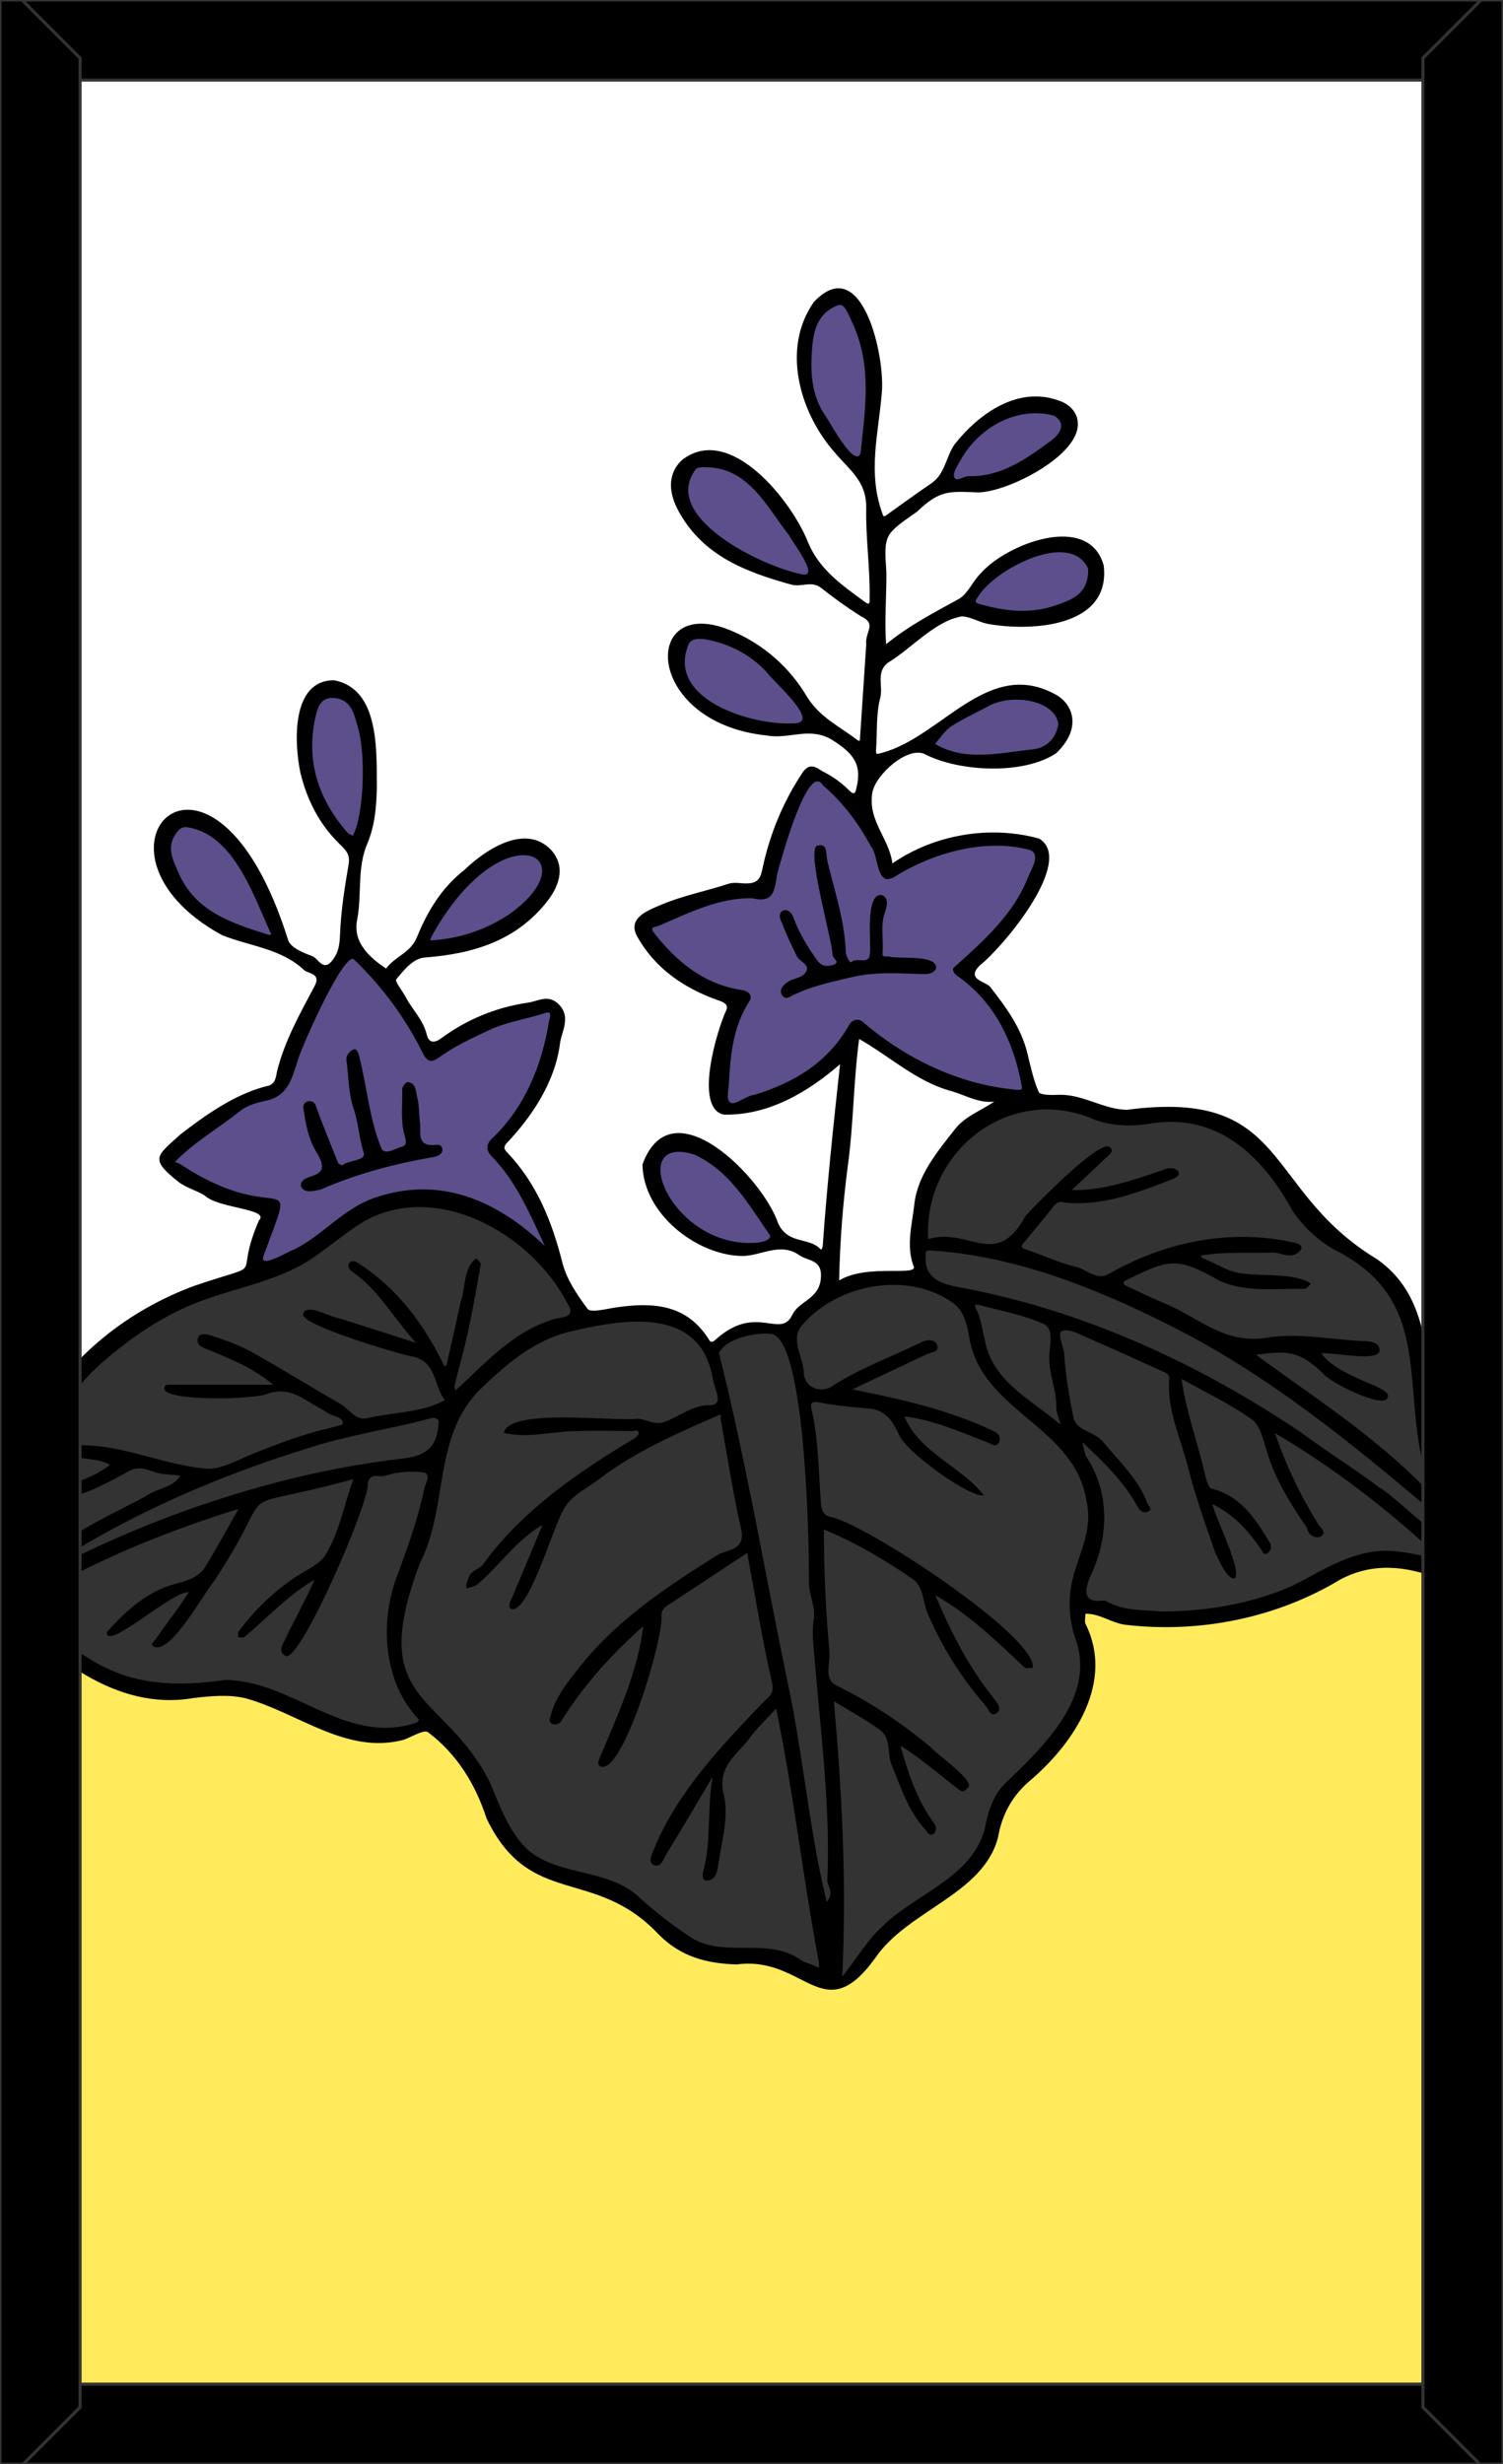 <svg xmlns="http://www.w3.org/2000/svg" xmlns:xlink="http://www.w3.org/1999/xlink" viewBox="0 0 976 1600">
<rect x="0" y="0" width="976" height="1600" fill="#808080" stroke="none"/>
<style type="text/css">
	.st0{fill:#FFFFFF;}
	.st1{clip-path:url(#SVGID_2_);}
	.st2{fill:#5D4E8C;}
	.st3{fill:#333333;}
	.st4{fill:#FFEB5C;}
	.st5{fill:none;stroke:#333333;stroke-width:2;stroke-linecap:square;stroke-miterlimit:3;}
</style>
<g id="Paper_Backing">
	<path class="st0" d="M960,22v1556c0,3.3-2.7,6-6,6H22c-3.3,0-6-2.7-6-6V22c0-3.3,2.7-6,6-6h932C957.3,16,960,18.7,960,22z"/>
</g>
<g id="Wikipedia_Cropped">
	<g>
		<defs>
			<path id="SVGID_1_" d="M960,22v1556c0,3.3-2.7,6-6,6H22c-3.3,0-6-2.7-6-6V22c0-3.3,2.7-6,6-6h932C957.3,16,960,18.7,960,22z"/>
		</defs>
		<clipPath id="SVGID_2_">
			<use xlink:href="#SVGID_1_"  style="overflow:visible;"/>
		</clipPath>
		<g class="st1">
			<path class="st2" d="M172.4,823c-4.5,0-6.5-4.6-4.9-8.8c24.6-49.8-17.2-24.9-52.3-54.8c-19.6-9.2,31.4-32.3,38-41
				c12.1-8.3,33.6-7.2,35.4-28.2c7.6-24.6,20.8-47.3,33.7-68.4c17.5-15.6,46.6,50.9,58.1,60.4c23.2-9.9,46.8-24.2,72.8-28.5
				c20.2-0.5-3.7,47.7-9.6,61.2c-2.9,11.8-24.7,21.9-20.1,34.4c12.6,16.1,32.5,41.3,32.8,63c-23.7-10.9-43.3-33.9-64.5-34.3
				C243.2,764.2,214.3,810.5,172.4,823z M489.3,811c-28.3,3.3-80.6-33.5-59.2-63.4C450.1,722.4,533.3,813.1,489.3,811L489.3,811z
				 M475.7,720.3c-18.8-8.2,2-52.7,3.9-71.3c-18.8-10.2-51.2-19.1-59.8-47.6c17.6-11.8,43.1-19.7,64.6-22.7
				c5.2-0.1,12.6,3.7,14.6-3.3c22.8-93,31.4-91,80.5-11.2c28.9-12.6,69.8-31.2,96-11c-1.8,28.3-24.3,52.4-46.6,71.6
				c-2.6,2.1-3,5.8-1,8.4c0.3,0.3,0.6,0.7,0.9,0.9c19.5,15.4,32.4,38.9,36.9,63.4c10.8,41.8-94.6-18.1-108.3-28.8
				C538.2,690.9,510.6,712.3,475.7,720.3L475.7,720.3z M282.8,615c-7,0.8-9.1-4.8-5.3-10.2C355,483.8,399.2,601.3,282.8,615z
				 M175.3,611.1c-70.7-5.8-94.7-110.5-30.2-66.2C155.2,550.6,189.2,608.7,175.3,611.1L175.3,611.1z M229.1,546.7
				c-28.9-15.5-48.4-89.8-10.7-97.4C246.9,454.4,244.6,533.2,229.1,546.7L229.1,546.7z M635.6,494.3c-84-3.2,34.3-71.4,53.8-30.6
				C698.3,494.5,655.3,492.1,635.6,494.3L635.6,494.3z M514.4,473.7c-48.9,5.5-105.1-49.3-56.9-62.8
				C474.5,406.4,552.2,469.3,514.4,473.7L514.4,473.7z M663.9,400.7c-72.9,1.3-5-49.6,28.5-45.4
				C737.5,366.9,691.3,406.2,663.9,400.7L663.9,400.7z M522.3,377.1C427.8,364.2,418,255.8,494,317.3
				C501.8,329.1,542.8,367.9,522.3,377.1z M621.8,315.2c-23-14,31-54.3,46.4-50.6C737.4,267.9,647.6,318.5,621.8,315.2L621.8,315.2z
				 M557.2,300.7c-32.2-18.2-54.6-89.9-11.8-106.7C569.4,204.8,573,285.3,557.2,300.7L557.2,300.7z"/>
			<path class="st3" d="M546.9,1287.6c-14.2-15.4-7.4-1.9-22.8-8.8c-23.6-17.6-54.5-2.4-79.4-18.7c-21.9-13.5-38.5-37.3-69.1-41
				c-53.5-2.2-55-73.3-92-99.9c-51.8,20.5-85.1-16.8-134.2-24.5c-53.4,11.2-100.9-11.1-138-49.9c-68.1-43.4,19.9-123.1,53-163.8
				c41.5-41.4,89.9-41.8,136.3-67.3c21.5-15.1,41.5-35.3,70.1-34.1c41.4,1,89.1,29.5,103.7,72c3.7,14.3,29.2-0.8,38.7,2.8
				c16.5-0.5,34.3,4,44.4,17.4c2.1,2.6,5.8,3,8.4,1c0.1-0.1,0.3-0.2,0.4-0.3c7.3-6.4,13.8-8.4,22.3-9.4c9.1-4.9,20.3,6.7,26.5-1.2
				c18.2-28.3,51.9-30.3,81.3-32.6c-4.5-62.7,34-132.7,112.2-107.2c28.6,12,62.5-5.9,90.6,12.9c21.7,11.4,30.7,31.1,43.3,49.3
				c27.4,35.7,77.5,40.5,76.8,99.2c0.3,31.9,10.4,66.1,12.4,94.6c9.2,9.5,22.5,17.8,27.3,29.8c-1.3,6.6-9,6.2-14.3,4.4
				c-13.1,9.4-29.5-2.4-44.8-1.1c-51.5,9.8-98.1,48.3-154.4,38.8c-90.5-22-14,18-51.9,67.4c-9.9,15.8-22.2,28.6-37.7,43
				c-16.1,19.3-13,50.3-38.1,62.1C589.5,1239.8,567.5,1262.1,546.9,1287.6z"/>
			<path class="st4" d="M0,1604c-4.7-1.1-13.8-575.9,3.5-565.3c44.5,52.3,91.3,65,157.2,59.8c33.5,8.8,64.7,36.5,100.8,27.1
				c30.2-17.6,48.4,28.3,59,53.8c19.1,48.6,82.3,37.7,110.9,73.8c19.1,24.4,57,12.2,83.9,24.2c18.3,14.6,38.6,12.7,50.5-8.7
				c21.4-31.9,67.3-39.2,79-76.7c16.5-58.4,84.5-67.7,56.7-144.3c0.3-5.6,7.3-4.1,11.3-3.3c50.7,18.9,110.7,3.7,156.2-22.3
				c29.7-26.1,84.8,22.4,94.9-16c-0.2-5.8,8.8-3.6,12.2-4c11.7-0.9,0,594.1,4,598.1C981,1611.8,4,1599.9,0,1604z"/>
			<path d="M960.5,991.5c-52.6-44.8-9.2-134.4-66.6-174.1c-74.3-45.1-56-110.9-162.2-96.8c-15.6-0.3-29.2-10.7-45.3-9.7
				c-4.1,0.2-11,0.1-11.9-1.9c-3.5-8-5.3-16.8-7.4-25.3c-4.1-16.6-13.8-29.7-24.1-42.9c-2.8-3.6-16.3-4.8-6.5-14.2
				c14-10.8,62.1-67.7,38.3-82.1c-31.7-8.8-67.9-2.8-95.3,16.1c-2.1-16.4-16.2-27.8-13-46.1c2.2-11.8,23.2-30.3,34.1-24.8
				c22.6,11.6,64.3,13.4,85.2-0.6c16.9-16.1,11-31.6,0.3-37.8c-44.2-25-74.2,26.9-113.3,37.5c-3,0.7-4.2,1.8-3.9-2.3
				c0.8-11.2-0.1-22.8,2.7-33.4c2-7.6-3.1-17,5.3-23c15.1-9.1,30.4-27.1,47.8-29.9c5.7,0.3,11.1,3.8,16.8,4.9
				c27.7,5,80.1,2.4,75.2-38c-9.7-34.7-63-14-79.7,5c-5.2,5-8.2,13-14,16.6c-16.4,9-33,17.6-47.6,29.6c-1.1-15.4,0.3-31.1,0.2-46.6
				c-1.7-24.9-1.4-24.5,19.8-39.4c15-14.2,20.4-13.3,39.9-12.6c19.2-0.2,65.1-23.7,64.6-44.4c0.1-7.9-6-13.2-12.6-15.3
				c-26.2-9.4-51.5,8.3-67.5,28.6c-5.6,8.2-6.1,19.2-15.1,25.3c-9.5,6.4-18.7,13.2-28,19.8c-1.3,0.9-3,2.9-3.6,0
				c-9.8-26.6-2.8-51.3-0.5-78.4c2.4-23.5-12.8-92.5-44.1-59.2c-21.5,30.4-8.9,72.7,14,98.2c8.8,10.6,20.4,18.1,20,35.8
				c-0.4,19.4,2.6,39,2.2,58.6c0,1.6,0.5,4.7-2.7,2.4c-14.7-10.8-29.8-20.9-37.3-39c-10.5-26.8-51-78-82.1-53.2
				c-9.8,9.6-8,22-1.9,33.1c15.8,28.9,43.6,39.4,73.2,47.6c6.6,1.8,13.2-2.8,19.4,2.2c8.2,6.5,16.7,12.6,25.5,18.2
				c11.1,5.2,2.8,9.7,3.7,18.5c-1.3,20.1-2.7,40.2-4,60.3c-0.1,1.1,0.3,3.3-1.9,1.6c-11.4-8.8-24.6-14.7-32.8-28.4
				c-11.1-18.6-27.7-33.3-47.6-41.9c-60.3-26.8-59.4,59.3,22.1,67.5c14.1,2.6,27.9-6.2,42.5,3.1c13.3,8.5,19.3,15.6,15.2,31.5
				c-0.7,2.8-1.3,4.1-4.4,1.2c-5.1-5.2-11-9.4-17.5-12.6c-4-2.6-8.4-5.9-13,0.9c-12.5,18.8-21.2,39.8-25.9,61.9
				c-1.1,5.1-2,9.8-9.8,10c-4.1,0.2-8.3-1.1-12.6,0.3c-14.5,4.8-29.8,7.7-43.8,13.7c-7.9,3.4-22,8.3-15.2,20.5
				c11.4,20.5,30.3,33.6,52.6,41.4c2.4,0.8,7,2.3,5.3,6.2c-6.2,13.3-21.3,63.8-1.7,68c28.8,0.7,54.5-14.5,75.5-32.7
				c-4.3,39.2-8.4,78-11.2,117.3c-0.1,1.2-0.5,3.8-1.7,2.6c-7.5-7.8-20.8-2.7-27.3-16.6c-9.7-29.1-69.2-90.5-88.1-38.2
				c0.5,32,34.9,58.5,63.9,59.4c12.8,0.4,25.3-9.5,38.1-0.4c5.7,4,15.1,2.3,13.8,15.3s-13.7,14.2-18.3,22.9
				c-7.8,17-23.3-7.7-50.1,16.6c-1.6,1.5-3.1,1.9-4,0.3c-14.4-23.5-36.5-24.8-60.5-21.3c-6.4,0.9-16.5,3.7-18.6,0.9
				c-6.7-9-13.8-19.6-16.3-29.9c-6.8-27-16.7-51.6-36.1-71.9c-1.3-1.4-2.5-3.1-0.3-5.5c16.9-17.8,31.6-40.1,34.8-64.7
				c0.9-8,7.7-17.6-1.1-26c-6.6-6.3-12.8-1.8-19.5-0.8c-20.4,2.9-39.8,10.8-56.4,23.1c-5,3.7-8.3,2.7-9.5-2.4
				c-2.3-9.6-9.4-16.1-13.7-24.4c-2.1-4-7.2-10.2-6.1-11.4c5-6,10.8-13.6,18.6-14.2c31.3-2.4,59.5-10.8,79.7-36.8
				c8.1-10.5,11.7-23,1.9-33.4c-16.7-16.9-42.3,0.2-56,13.4c-14.8,11.5-24,27-30.8,43.7c-4.1,10.1-14.4,12.5-20,20.3
				c-9.7-6.6-21.8-16.3-18.8-31.6c3.2-16.2-0.2-33.6,6.6-49.5c4.9-11.6,5.9-23.6,6.2-36c-0.2-23.8,2-64.6-27.8-70.1
				c-27.7-0.1-26,40.2-21.8,60.2c4.5,18,12.1,32.8,24.8,45.5c3.9,3.9,7.7,6.8,6.5,13.7c-2.6,15.1-5,30.4-5.6,45.7
				c-0.3,6.2-0.7,10.8-4.4,16c-6.4,9-9.6-0.5-13.6-2c-5.8-2.1-13.7-5.3-15.6-10.1c-49.1-157.3-143.1-58.2-43-3.5
				c18,7.2,38.6,8.7,53.3,22.7c2.4,2.3,11.2,2,6.9,10.1c-9.4,17.8-19.4,35.4-24.4,55.2c-0.9,3.6-0.7,9.2-7.2,10.1
				c-20.3,5.2-39.6,18.8-55.8,31.4c-15.4,14-20,15.7-1.2,30.6c5.2,4.1,12.2,5.7,17.2,9c8.7,8.4,42.7,8.5,35.1,16.2
				c-17.6,40.9,7.8,25.5-41.7,42.3c-43.2,15.9-81,45.7-103.3,86.1c-14,30.9-46,47.7-41,86.3c-3.4,20.5,4.2,20,17.3,33.9
				c32.7,33.4,75.3,70.3,126.4,61.4c11.3-1.3,22.4-2.4,33.4,0.1c34.2,9.3,65.7,37,103,27c5.3-1.9,13.1-6.8,15.7-4.9
				c18.9,14.2,30.9,33.9,38.1,56.1c28.3,58.7,70,30.7,111.9,75.4c14.5,14.5,31.2,18.7,50.5,19.3c44.4-5.9,56.1,42.6,89.9-4.1
				c21.2-31.3,70.2-41.2,79.8-78.5c2.7-15.5,9.8-27.7,21.4-37.3c28.3-24.3,54.1-63.6,35.5-101c-0.9-1.8-0.1-4.5-0.2-6.8
				c9.3-0.3,17.4,6.3,26.4,7.2c48,5.6,98-4.6,138.9-29.3c21.8-11.7,43.2-8.6,63.7-1C956.4,1034.8,979.5,1007.5,960.5,991.5z
				 M617.9,471.5c8-5.1,16.7-9.1,25.1-13.6c15.1-7.5,42-3.3,44.3,12.2c-1.8,10.6-8.9,16-17.9,16.6c-20.4,2.2-43,7.9-62.2-3.7
				C610.7,479,613.6,474.2,617.9,471.5L617.9,471.5z M635,387.6c10.5-17.8,60-43.9,71.6-18.4c0.5,16.3-10.2,20-20.3,23.6
				c-16.4,5.9-32.9,4.3-49.4-0.4C633.7,391.6,632.3,391,635,387.6z M623.5,299.2c12.8-23.2,38.6-35.5,61-29.3
				c9.1,5.6,2.5,12.9-1.6,16c-16.1,11.7-32.3,23.8-54,23.3c-3.2-0.1-7.7,4.1-9.3,0.6C618.5,307.4,621.6,302.5,623.5,299.2
				L623.5,299.2z M558.8,294.4c-4.1,10-20.4-21.5-23.2-25c-8.8-13.1-9.4-28-8.3-42.8c0.8-11.2,3.3-22.5,15.5-27.9
				c4.4-1.9,5.9-0.1,10.5,10.5C566.9,237.8,561.5,267.8,558.8,294.4L558.8,294.4z M520.8,372.9c-25.1-4.7-93-37.3-68.7-68.6
				c2.5-1.2,5.7-1.1,4.5-0.9c29.2-1,41.3,25.8,55.9,44.3C514.2,351.4,532.9,375.5,520.8,372.9L520.8,372.9z M514.5,469.7
				c-26.8,1.2-82.5-15.8-67.2-51.7c1.9-3.5,5.8-3.2,9.5-3.1c16,2.6,29.9,9.6,41.1,21.5C501.6,442.2,535.1,470.5,514.5,469.7
				L514.5,469.7z M491.5,806.9c-56,4.4-85.9-71.7-40.5-57.2c23.4,10.9,35,32.3,48.7,51.9C501.3,803.9,497.7,806.3,491.5,806.9z
				 M280.9,606.8c45.5-80.7,101.9-51.6,51.1-14.1c-15.5,10.8-33.8,17-52.7,17.9C279.8,609.3,280.3,608,280.9,606.8z M173.9,606.8
				c-23.4-7.4-46.9-14.8-57.9-39.9c-3.7-8.5-8.4-17-1.3-26.3c2.1-2.8,4.1-3.9,6.9-3.5c29.7,4.6,42.3,42.6,53.5,67.2
				C175.9,605.9,177,607.8,173.9,606.8L173.9,606.8z M707,725.4c11.8,5.5,25.2,6.4,38.8,4.3c44.6-7.7,73.8,20.5,93.6,56.6
				c6.9,10.1,15.9,18.6,26.5,24.8c67.8,33.7,41.9,91.4,61.5,151.5c3.2,3.8,0.7,5.8-3.3,2.2c-32.1-32.8-72-58.4-108.6-85.2
				c19.8-2.4,27.6-3.3,43.9,12.4c3,5,39.5,23.3,41.6,15.5c4.4-7-31.2-12.3-43-28.8c7.7-0.9,36.5,5.9,37.8-1.6
				c0.2-5.3-4.9-6.1-9.7-6.3c-21.3-0.9-43.1-5.6-63.6-2.2c-27.4,4.5-44.5-13.4-65.9-22.2c-8.6-3.5-17-7.7-25.4-11.6
				c-1.8-0.6-2.2-2.4-0.5-3.3c28.7-14,33.2-15.9,61.6,0.3c17.8,7.6,36.6,4.7,55.1,5c1.2,0,2.5-2.1,3.8-3.2c-9-7.1-30.9-4.9-42.9-6.6
				c-10.4-0.5-18.3-6.8-27.5-10.1c-0.5-0.2-0.8-1.1-1.1-1.6c15.1-2.8,31.7-1.5,47.3-2c5.4,0.1,10.9,4.3,16.3-0.3
				c3.7-3.2,1.2-5-1.8-5.9c-41.6-9.8-85-1-121.7,20.2c-7.7,4.3-14-3.1-21-4.7c-11.2-2.6-21.8-7.8-32.8-11.4c-3-1-3.1-1.9-1.5-3.9
				c6.7-8.2,13.6-16.3,20.2-24.7c2.7-3.4,5.5-1.8,8.6-1.6c24,1.8,45.6-6.7,67.3-15.1c10.8-3.7,1.7-10.2-5.7-6.1
				c-19.1,6.4-38.5,13.4-59,12.9c7.9-7.4,15.5-14.5,23.1-21.7c1.8-1.7,4.5-3.7,1.8-6.1c-6-6.1-48.8,37.8-54.8,44.5
				c-19.2,35.6-36.8,7-63.3,15.2C599.7,748.7,653.3,705.2,707,725.4z M489.5,711c-4.5,0.4-11,5.7-14.1,5.3s-3.2-4.5-2.2-10.5
				c1-19.2,2.3-38.6,13.5-55.8c2-3.1,0-6.4-4.7-7.1c-24.8-3.7-42.5-18.3-57.4-37.3c-3.1-4,1.5-3.7,2.5-4.2
				c19.4-8.3,40.4-19,61.8-18.1c15.6,3.8,14-8.9,16.1-17c2-7.3,19.6-72.3,29.3-56.5c13,11.1,23.1,24.6,31.2,39.6
				c4.5,5.4,3.5,18.2,9.4,21.2c2.2,0.7,5-0.5,7.4-2.2c24.8-15.1,58.3-24.2,86.5-16.5c7,2.7,1.4,11.6-0.9,16.9
				c-9.7,25.3-29.6,42.4-48.9,59.8c-0.4,1.6,0.3,3.3,2.6,5c24.3,16.8,36.9,43.3,41.9,71.7c0.8,3-2.1,2.4-4.3,2.2
				c-36.6-3.4-70.8-20-98.5-43.6c-2.7-2.9-7.3-2.1-9.3,1.6C537.5,690.1,515.4,703.1,489.5,711z M550.5,757.3
				c3.8-27.4,3.7-55.5,7.4-82.7c20.1,11.4,37.5,28,60.4,34c8.8,2.6,17.2,7.8,27.3,6.7c-9,6.1-19.1,9.6-25.5,17.9
				c-11.6,14.8-24.4,30-26.4,49c-1.4,12.7-5.3,26.2-0.7,39.3c5.1,8.1-29.4-1.5-48.1,9.9C545.4,806.6,547.3,781.8,550.5,757.3
				L550.5,757.3z M225.3,540.3c-18.4-21.5-26.7-45.6-20.6-74.2c1.8-8.4,4.4-13.9,13.2-12.8c10.8,1.3,12.4,11.8,14.6,19.4
				c5.1,16.8,3.9,56.6-3.4,70C227.8,541.9,226.2,541.3,225.3,540.3L225.3,540.3z M117,755.8c-1.1-0.6-2.2-1-3.4-1.3
				c12.4-13,28.2-21.8,42.1-33c4.6-3.7,11-5.6,16.9-6.8c14.1-2.9,16.7-13.7,20.5-25.3c1.3-6.7,31.5-75,37.2-66
				c18.4,17.7,33.6,38.5,44.8,61.5c3.7,6.2,6.6,4.1,12,0.3c9.4-6.6,20.1-11.4,30.6-16.4c11.9-5.6,24.6-7.1,36.7-11.2
				c4.5-1.5,2.5,3.6,2.2,5c-4.5,28.6-15.8,56.7-37.3,76.8c-3.8,3.8-3.7,7.7,0,11.4c15.5,15.9,24.1,35.7,34.5,58.2
				c-32.1-30.6-69.4-45.8-111.3-31c-20,7.2-32.9,24-51.1,33.1c-3.4,0.9-23.4,13.4-20.3,4.4C194.2,752.4,182.7,799.4,117,755.8z
				 M268.9,1119c-45.3,14-79.1-28-122.7-28.2c-78.3,11.4-96.9-20.6-152.3-66c-3.9-3.3-2.9-8.2-3.3-13.1c-2-24.9,8.7-43.4,23.5-61.6
				c17.7-21.9,31.1-47.3,52.9-66c19.1-16.5,39.6-30.4,63.6-39.4s50.3-13,72.2-27.7c11.4-7.7,21.9-16.9,33.6-24
				c49.3-27.5,112.6,10.7,134,57.2c0.5,6-7.1,5-10.7,6.3c-26.9,8.2-44.3,28.5-63.9,46.3c-0.2-1.1-0.9-2.2-0.6-3.2
				c2.8-11.5,6.1-22.9,8.6-34.4c3.2-14.7,5.8-29.5,8.4-44.3c0.2-1.1-1.8-2.5-2.7-3.8c-8.4,4.7-7.3,19.8-10.4,28.4
				c-3,13.6-6,27.2-9.1,40.7c-0.4,0.5-0.9,0.7-1.5,0.7c-13-26.9-30.2-50.1-55.6-66.6c-2.1-1.4-4.7-2.4-6.2-0.1
				c-1.3,2,0.2,4.3,2.3,5.7c16.9,11.7,26.4,29.8,41.2,46L220.5,856c-5.5-0.4-21.1-10-23.5-3.3c-5,6.8,63.1,26.8,70.5,28
				c16.4,3.3,14,19.2,21.4,28.4c-15.2,8.3-34,7.8-50.8,11.8c-7.8,1.3-11.4-6.2-17.1-9.4c-19.2-11-38-22.7-57.3-33.5
				c-8.1-4.5-17-7.7-25.9-10.6c-2.9-1-8.6-2.6-9.4,2c-0.9,5,5,6.1,8.7,7.7c12.6,5.5,25.7,10,40.4,22c-25.1,0-45.9,0-66.7,0
				c-1.8,0-4-0.5-4,2.4c-0.9,8.7,60.9,7.3,67.5,3.2c14.3-4.3,22.1,3.5,32.1,8.9c3,1.6,5.8,3.7,8.9,5.1s7.2,1.6,7.4,5.7
				c0,0.8-5.5,2-8.6,2.8c-17,3.9-33.2,10.1-49.3,16.5c-10.8,4.3-22.8,11.5-32.9,9.7c-29-3-56.6-17.3-86.3-14.7c-1.9,0-5.3,3-5.4,4.9
				c-0.3,3.2,3.2,1.4,5.1,1.8c8.5,2.3,18.6,1.3,26.2,5.7c-9.5,7.4-21.6,11.6-33.4,14.7c-3.3,0.7-10.5,2.7-8.1,7.6
				c2.5,5.2,8.5,0,12.5-0.7c15-2.8,28.3-10.5,41.6-17.7c7.2-3.9,13.5,0.4,19.7,1.7c4.5,1,13.8,0.8,13,1.9c-4,6.4-12.2,7.5-18.7,10.8
				c-21.3,13.3-83.3,36-78.3,65.8c1.5,1.4,5.3,0.3,12.5-4.3c39.1-21.7,79.8-37.8,122.6-51.2c-7.2,12.7-14,25.1-21.4,37.3
				c-6,10-18,10-27.2,13.9c-15.2,6.4-26.3,17-36.9,28.8c-1,13.2,43.3-27.4,53.1-25.8c-6.6,10.6-14.6,20.3-21.5,30.6
				c-0.8,1.2-4.1,3.2-0.9,4.7c10.9,4.8,31.8-34.2,38.8-42.4c45.4-68.7,4.4-42.8,90.5-66.4c-5.9,16.4-9.3,36-18.9,50.5
				c-5.2,6.3-13.9,9.6-20.8,14.5c-13.3,9.4-25,20.8-34.7,33.8c-0.7,0.9-0.2,2.6-0.3,3.9c1.4,0,3.3,0.5,4.1-0.3
				c14.9-12.4,28.6-27.5,45.5-37.1c-6.4,14.3-14.2,28-20.9,42.3c-1.1,2.3-1.4,5.4,1.7,7c8.6,7.6,55.6-101.2,53.7-111.6
				c1.4-7.8,7.6-4,10.8-5.1c7.9-2.5,16.3-3.3,24.5-2.4c6.8,0.7,2,7.5,1.5,10.2c-4,19.4-10.6,37.9-17.5,56.5
				c-11.6,29.8-9.5,69.2,13.5,93.4C272.7,1117.1,271,1118.4,268.9,1119z M284.9,922.7c-0.7,16.3-7.5,22.5-23.1,24.3
				c-27.5,3.2-54.8,8.4-81.7,15.4c-52.4,13.7-103.1,33.4-150.9,58.8c-0.5-2.6,1.4-3.3,3.2-4.3C85,982.7,142.1,958.1,202,939.7
				c24.4-7.9,50.4-11.6,75.4-18.2C279.9,921,283.4,919.4,284.9,922.7z M529.4,1276.6c-3.3-1.7-7.3-2.2-10-4.4
				c-21.8-15-50.6,0.2-72.5-15.4c-10.9-7.3-21.2-15.4-31-24.1c-22-21.8-59.3-12.7-78.4-37.3c-8.9-11.2-13.9-25-19.5-38.4
				c-30.3-59.5-80.4-49.8-45.2-142.3c18.6-36.5,8-82.8,39.7-113.3c16.5-15.7,33.8-30.7,56.4-36.5c34-8.1,86-18.3,94.1,30.8
				c1.1,7.3,8.3,17.5-3.9,16.7c-10.7,0.7-18.5,7.8-28,11c-6.2,2.1-11.6-2.1-17.3-2.2c-16.5,1.8-82.8-7.1-86.7,9.1
				c15.5,3.9,31.3-1,47-1.1c12.2-0.5,24.5-0.2,36.7,0c1.4,0,3.8-1.3,3.9,1.4c0,1.1-1.5,2.7-2.7,3.3c-36.4,21.8-72.6,46.6-97.8,81.1
				c-2.4,4.1-8.2,4.1-9.9,9.4c-0.8,2.4-2.1,4.4-1.2,7c2.5-1,5.6-1.3,7.4-3.1c14.5-12.6,25-28.5,41.8-38.2
				c-7,16.6-13.4,32.3-20.1,47.9c-1.1,2.6-2.7,5.4,0,6.8c11.4,2,26.9-53,33.1-63.4c4.6-10.3,16.2-15,24.8-21.8
				c22.9-17.3,49.9-29.1,76.2-40.6c2.9-1.3,1.4,1.4,1.6,2.1c4.4,23.8,7.9,47.9,13.3,71.5c3.4,14.7-9.9,13.4-15.5,17.2
				c-33.8,21.1-68,44-92.1,76.2c-6.8,8.5-13.8,17.8-16.3,29.2c-2.2,4.7,4.9,6,7,2.5c14.4-23.2,33-43.8,53.4-61.8
				c-3.6,30-16.9,58.3-28.5,86.1c-0.6,1.4-1.6,4.4,1.2,5.1c14.8,3.7,41-84.8,39.1-98.5c0.2-4.6,3.8-6.1,7-8.2
				c15.9-10.4,31.7-20.9,48.7-32.1c5.4,28.8,9.8,56.7,16.1,84.2c1.8,7.9-2.7,9.4-6.1,13.2c-27.2,28.5-55,57.4-70.4,94.6
				c-1.5,3.5-4.1,8.7-0.6,10.5c5.1,2.6,6.7-4,8.6-7.1c9.5-15.3,18.5-30.9,29.9-50c-3.6,22.6-0.9,41.3-5.6,59.5
				c-0.6,2.3-2.2,7.9,2.1,7.8c6.2-0.2,6.8-7.3,7.4-11.4c2.2-14.7,6.8-30.5,3.4-44.1c-4.6-18.7,8.5-25.8,16.5-36.6
				c5.1-7,11.5-13,17.5-19.5c11.1,53.4,17,106.4,26.8,159.7C532.5,1278.2,532.4,1278.1,529.4,1276.6z M536.8,1234.8
				c-11.6-47.5-15.3-96.8-25.8-144.7c-14.6-70.5-26.6-141.8-44.1-211.5c3.9-9.3,23.7-13.8,33.9-12.5c22.5,3,24.7,138.1,24.5,161.3
				c-0.2,7.7,4.3,15.8,3.2,23.2c-1.5,9.6-0.2,18.6,0.6,27.8c3.9,47.8,10.3,95.6,8.1,143.6C539.1,1226.4,540.8,1230.7,536.8,1234.8
				L536.8,1234.8z M695.7,1029.3c-2.2,12-1.1,24.4,3.1,35.9c12.4,36.9-21,68.6-45.3,92c-9.1,8.4-12,19.8-14.2,31
				c-9,31.5-45,41.4-66.4,62.7c-9.5,8.6-16.3,20.2-26,32.7c3-61.5-0.2-119.9-5.4-179c10.3,6.3,20.6,11.9,30,18.7
				c7.3,5.3,4.4,15,7.4,22.4c6.1,14.9,11,30.5,22.3,42.6c3.9,7,9.3-0.1,4.9-5.1c-10.8-14.9-16.6-32.5-21.4-49.8
				c13.3,8.4,25.4,18.9,37.9,28.5c3,2.4,4.3,0.5,5.6-0.8c6.6-3.9-20.3-22.3-23.7-26.5c-18.7-15.8-39.3-29.4-61.3-40.2
				c-8.7-4.3-3.8-14.8-4.6-22.1c-2.4-26.5-3.6-52.5-3.6-79.2c20.9,8.6,39.6,19.8,57.5,32c7.3,5,6.7,15.1,10,22.7
				c9.2,21.5,21.7,41.5,37,59.1c2.3,2.6,4,8.6,8,5.2c3.7-3.2-0.9-7.4-3.2-10.7c-15.8-19.9-27-42.2-36.9-65.6
				c21.6,12.1,39.9,30,58,46.9c0.9,0.9,3.4,0.2,5.2,0.2c3.5-20-110.2-94.8-131.8-98.1c-4.5-1-5.5-5.2-5.8-9.7
				c-1.4-19.8-1.5-39.7-5.8-59.2c-0.8-3.6-1.8-6.6,5.4-5.2c10.2,2,20.8,2.9,31.1,3.8c13.5,1.1,16.6,10.4,21,18.7
				c5.4,10.3,43.8,38.7,54.2,37.8c-15-19.3-41.5-27.4-51.6-51.3c18.3,2,36.6,10.2,54.1,16.9c2.2,1,5.8,3.6,7.4-0.4
				c1.4-3.4-0.6-5.7-4.3-7.3c-29.2-13.8-59.5-20.4-91-26.8c16.3-7.7,32.4-15.3,48.5-22.9c2.8-1.3,8.1-1.3,6.6-5.7
				c-1.5-4.6-7.5-3.4-10.1-2.1c-19.3,9.5-39.5,16.7-57.8,28.4c-6.6,4.9-18.8,2.2-18.8-9.5c-0.7-10.2-9.3-21.1-0.4-30.6
				c22.9-26.1,68.1-34.6,97.2-13.8c7.5,5.3,9.3,14.3,10.9,23.3c8.5,47.8,68.4,56.6,76,105.6C710.1,995.2,699,1011.2,695.7,1029.3
				L695.7,1029.3z M685.9,913.4c-0.1,3.7,1.8,7.4,2.8,11.6c-19.5-16.6-44.7-28.2-49.3-55.5c-1.7-6.4-2.3-13-5.3-19.1
				c-0.9-1.9-2-4.1,1.3-3.2c14.3,3.8,29.2,6.5,42.5,12.5c6.6,3,3.7,14,3.5,20.8C680.9,892,686.2,902.2,685.9,913.4L685.9,913.4z
				 M904.5,1007.1c-24.6-1.8-44.4,12-64.9,22.4c-26.7,11.8-56,16.8-85,16.8c-12.6-1-25.8-0.2-37.2-7.2c-14.5,2.3-13-6.1-9.7-15
				c12-24.4,13.5-53.6-1.7-77.3c-1.8-2.6-2-6.3-3.3-10.5c14.4,13.3,27.3,26,36.2,42.3c1.5,2.7,3.8,4.1,6.4,2.9
				c3.7-1.6,0.5-3.6-0.3-5.5c-5.9-15.9-18.1-26.9-28.5-39.6c-5.8-7.2-17.2-7-19.3-15.7c-3.1-14.2-5.3-28.6-6.3-43
				c-1-4.7-4.5-12.4-0.9-13.6c4.4-1.5,11,2.2,16.2,4.5c17.1,7.4,34,15.1,50.9,22.8c1.2,0.7,2.1,1.9,2.2,3.3
				c-1.8,20.6,7.4,39,12.2,58.1c4.7,18.6,11.2,36.7,17.5,54.9c2,4.2,7.7,18.2,12.9,17.1c4.4-6.1-12-37.3-14.6-48.2
				c14.9,7.3,23.7,18,31.8,29.6c0.6,0.9,1.2,4,3.9,2.3c2.3-1.4,3-4.4,1.7-6.7c-9.3-15.2-18.5-30.3-37.8-35.2
				c-2.5-0.6-3.8-7.1-4.9-11.1c-4.6-20.1-12.1-40-14.7-60.2c15.6,8.8,31.6,16.3,45.7,26.4c5.5,3.9,7.4,13.5,9.7,20.9
				c5.5,18.2,15.5,34.2,26.1,49.5c0.7,5.3,6,6.9,8.5,5.7c4.9-2.4,0-6.1-1.4-8.3c-11.5-18.5-20.9-38.3-28-59
				c39,22.9,75,50.9,108.6,82.4C925.7,1010.7,915.2,1007.9,904.5,1007.1L904.5,1007.1z M954.3,1008.4c-3.7,7.5-49.4-38.1-58.6-42.6
				c-16.3-12.3-33.8-23-50.2-35.3c-67-45.2-142.3-79.8-222.1-94.6c-8-1.5-23.4-4-22.3-19.8c-0.4-2.8-0.2-4.5,3.5-4.2
				c55.8,3.7,108.4,25,157.9,50.1c61.3,31.2,114.8,74.7,167.1,119C932.9,984.3,959.2,1007.2,954.3,1008.4L954.3,1008.4z
				 M553.8,634.3c-14.4,3.3-28.4,6.3-41.5,13.2c-1.7,0.9-3.8,0.2-4.7-1.6c-0.1-0.2-0.2-0.4-0.2-0.6c-1.2-3.8,1.9-6.2,4.4-7.9
				c3.1-2.1,7.8-2.3,10.3-4.8c5.8-5.7-2.8-8.1-4.5-11.5c-3.8-7.4-7.2-15.1-10.3-22.9c-3.8-7.5,5.1-10.6,7.9-2.5
				c3.7,10.1,9.2,19.2,15.5,27.9c3,4.2,6.8,4,10.3,2.9c5-1.6,0-4.2-0.3-6.1c-0.1-10.1-18.2-71.2-9.5-71.4c6.4-1.4,5,5.3,6,9.7
				c4.6,19.7,11.4,39,12,59.5c0.3,3,2.8,7.4,3.7,6.5c3.5-3.7,11.9,2.7,12-6.1c1-4.3-3.6-40.4,8.3-37.3c4.3,2.5,2.5,7.9,1.4,11.1
				c-3.1,8.9-0.7,17.8-1.5,26.6c-0.3,2.7,2.1,1.9,3.6,2c6.9,2,31.4-1.5,31.2,7.4c-0.3,2.1-3.2,4.1-7.4,4.1
				C585,632.1,569.7,630.7,553.8,634.3z M195.3,769.7c0.1-9,21.9-2.5,10.5-21.1c-5.3-8.4-7.3-18.5-8.7-28.5
				c-1.4-5.7,7.1-7.3,8.2-1.4c4.5,12.2,9.4,24.3,14.2,36.3c0.3,0.8,2.6,1.8,3,1.5c4.4-3.4,15.4-2.8,13.7-8c-3-9.4-3.4-19.3-6.6-28.7
				c-3.3-9.8-3.2-20.7-4.6-31.1c-0.5-3.8,2.3-6.4,4.7-7.3c2.1-0.8,3.2,2.6,3.7,5c4.9,19.5,6.6,41.1,14.4,59.5
				c2.6,4.4,9.1-0.4,13.6-1.5c3.5-0.9,1.8-5.4,1.1-8.1c-2.5-9.7-1-19.5-1.3-29.3c0-1.5,2.5-4.5,3.6-4.4c5.6,0.7,5.2,6.3,6.1,9.9
				c1.4,5.2,1.1,10.8,1.8,16.2c0.9,6.8-2.8,16.4,11.2,14.6c3.8-0.5,5.8,6.2-1.6,7.8c-25.5,4.4-50.2,10.8-73.9,21.2
				C205.3,772.8,197,775.8,195.3,769.7z"/>
		</g>
	</g>
</g>
<g>
	<g id="Layer_1_2_">
		<g transform="matrix( 1, 0, 0, 1, 0,0) ">
			<g>
				<g id="Layer0_0_FILL_1_">
					<path d="M52,1548v15l-37,37h946l-37-37v-15H52 M52,52V37.7L14.3,0H0v1600h15l37-37v-15V52 M924,52V37.7L961.7,0H14.3L52,37.7
						V52H924 M976,0h-14.3L924,37.7V52v1496v15l37,37h15V0z"/>
				</g>
			</g>
			<g>
				<path id="Layer0_0_1_STROKES_1_" class="st5" d="M961,1600h15V0h-14.3L924,37.7V52v1496v15L961,1600H15H0V0h14.3h947.4 M52,52
					V37.7L14.3,0 M15,1600l37-37v-15V52h872 M924,1548H52"/>
			</g>
		</g>
	</g>
</g>
</svg>
